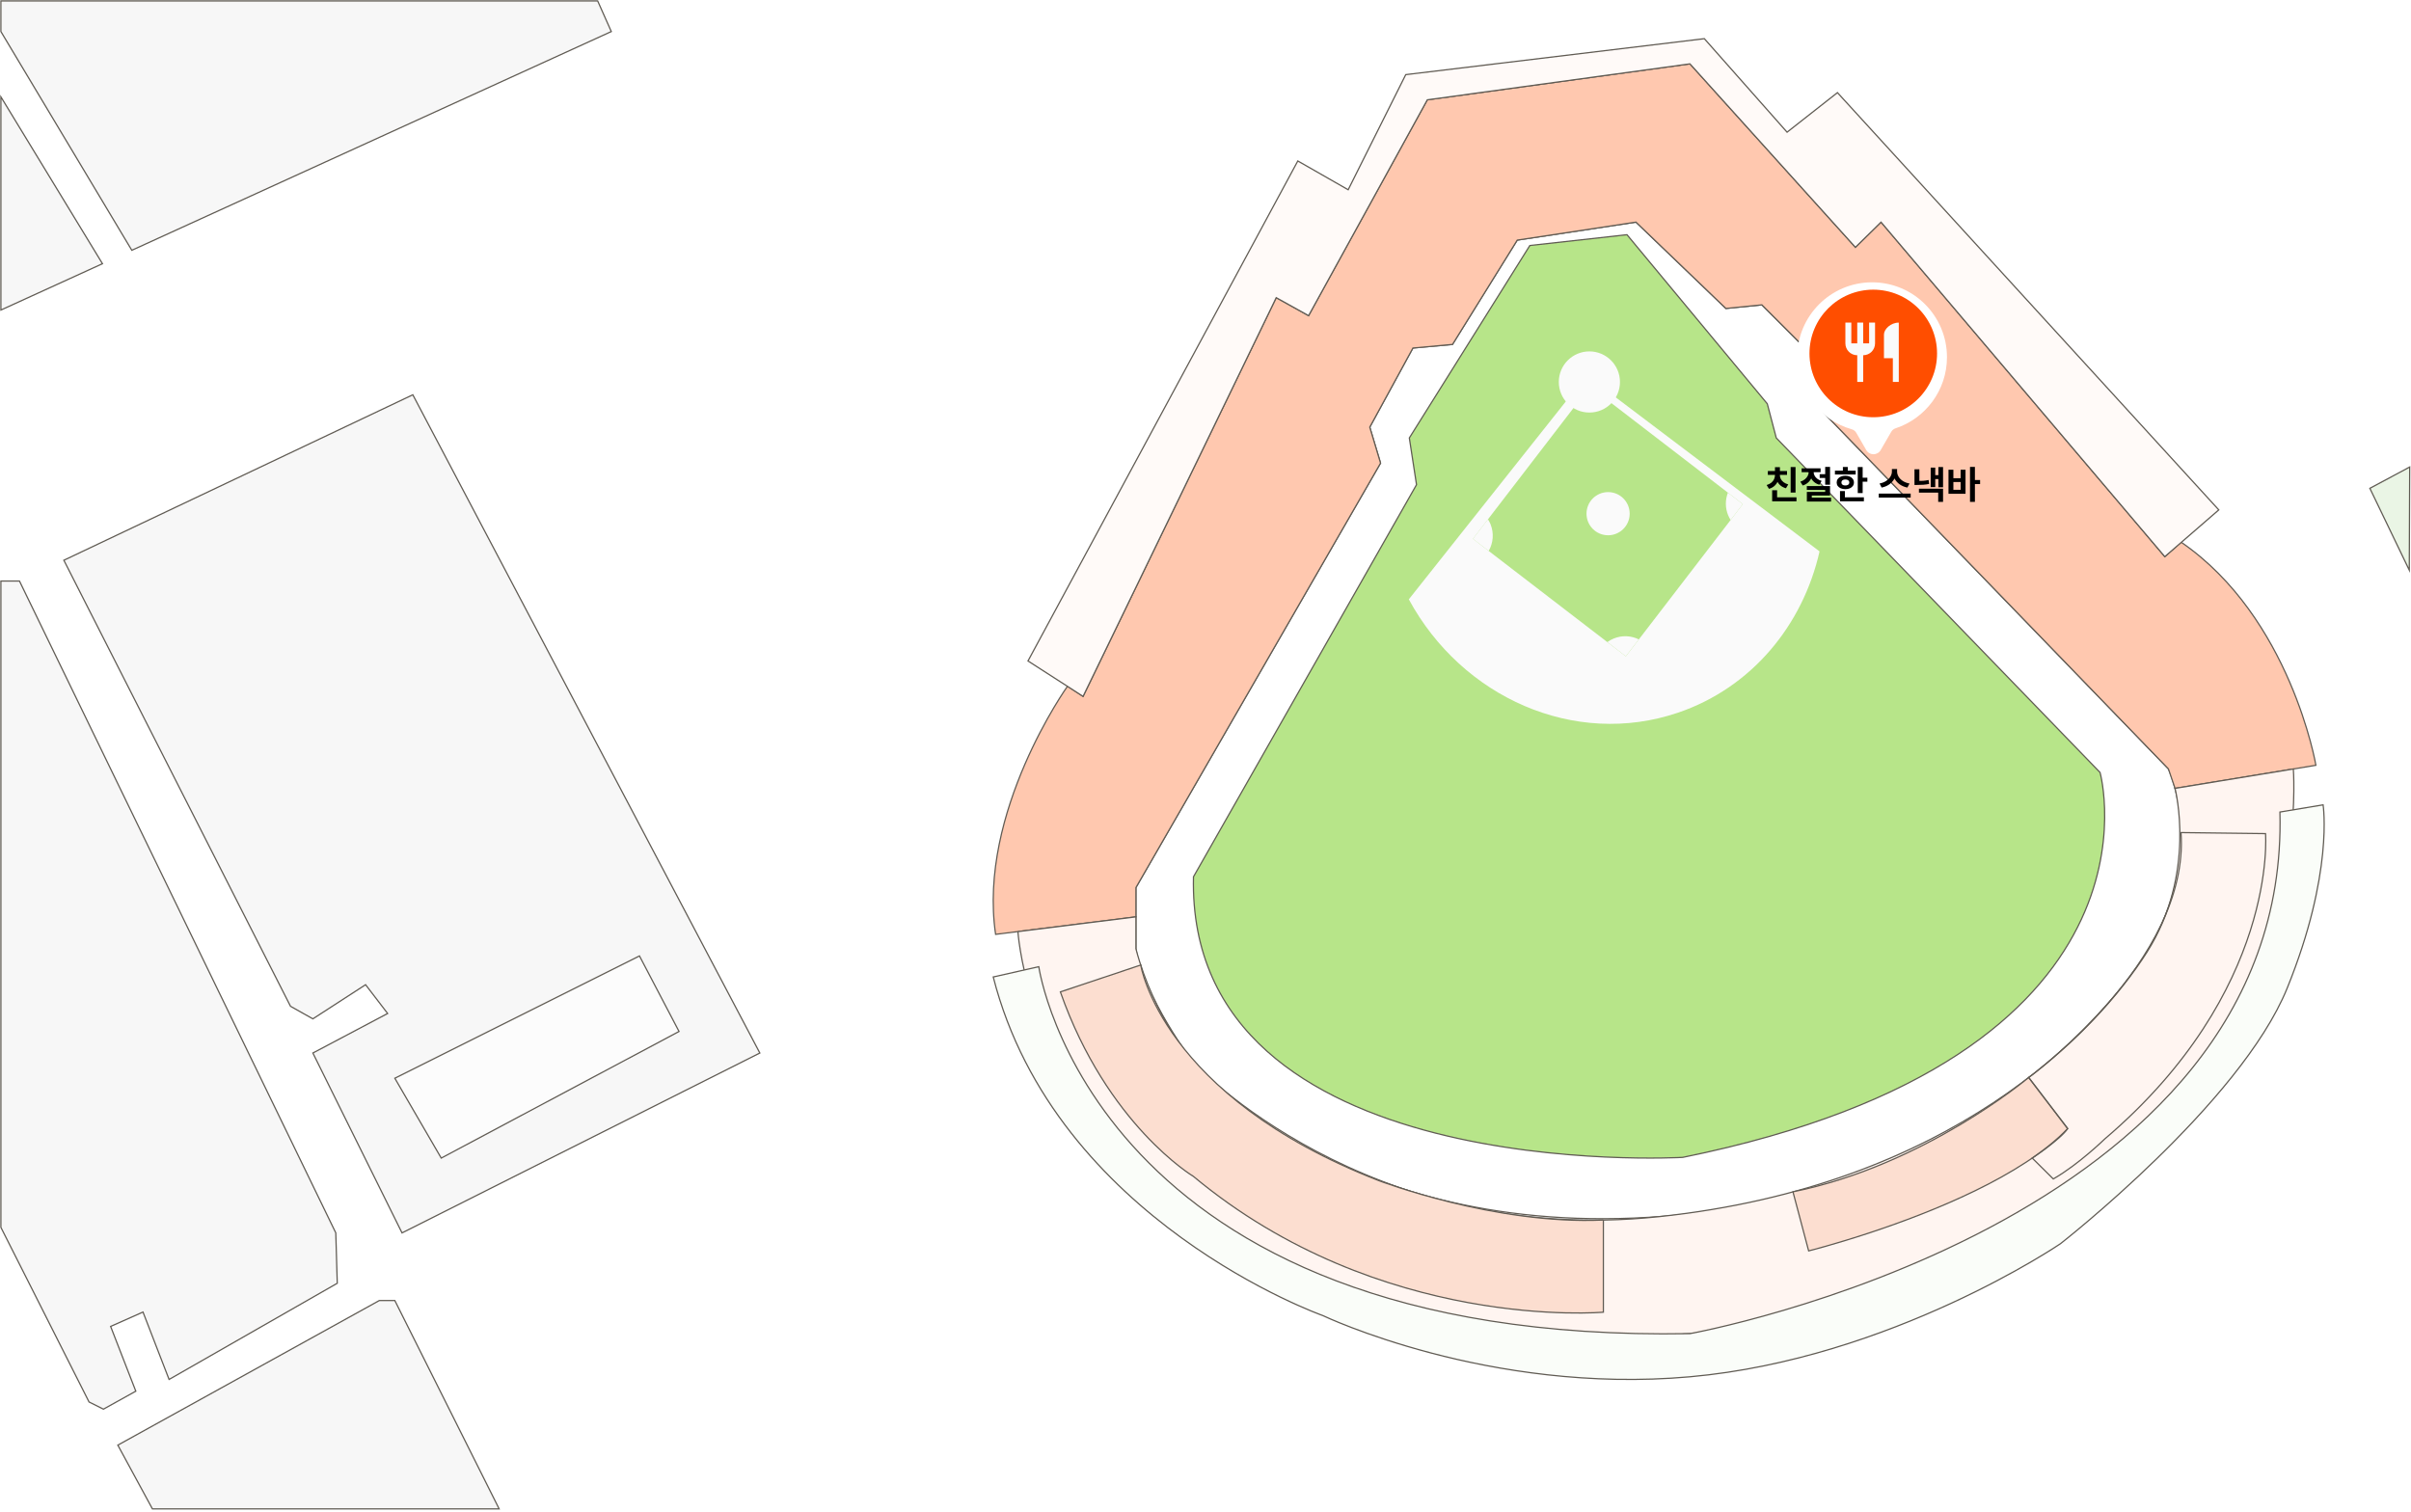 <svg width="982" height="616" viewBox="0 0 982 616" fill="none" xmlns="http://www.w3.org/2000/svg">
<g clip-path="url(#clip0_1117_1914)">
<path d="M623.106 100.005L662.668 95.609L719.813 164.477L723.477 178.397L855.351 314.667C855.351 314.667 887.587 430.423 685.38 471.451C685.38 471.451 483.172 483.173 486.103 357.16L576.95 197.445L574.019 178.397L623.106 100.005Z" fill="#B7E589" stroke="#605B53" stroke-width="0.5" stroke-miterlimit="10"/>
<path d="M462.659 386.465C465.59 405.513 486.074 432.987 486.074 432.987C486.074 432.987 549.11 508.082 683.915 494.895C818.72 481.708 874.4 387.93 874.4 387.93C899.31 346.903 883.192 313.201 883.192 313.201L742.526 167.832V149.091L717.616 124.182L702.963 125.647L666.332 90.481L617.978 97.807L591.603 140.3L575.485 141.765L557.902 174.001L562.298 188.654L462.659 361.555V386.465Z" stroke="#605B53" stroke-width="0.5" stroke-miterlimit="10"/>
<path d="M688.311 26.009L581.346 40.661L532.992 128.577L519.805 121.251L441.134 283.676L434.819 279.5C434.819 279.5 398.187 330.785 405.514 380.604L462.659 373.468V361.555L562.298 188.653L557.902 174.001L575.485 141.765L591.603 140.3L617.978 97.807L666.332 90.48L702.963 125.647L717.616 124.182L742.526 149.091V167.832L883.192 313.201L885.888 321.129L943.268 311.736C943.268 311.736 933.011 251.514 888.32 220.816L881.726 226.751L766.146 90.48L755.713 100.737L688.311 26.009Z" fill="#FFC8AF" stroke="#605B53" stroke-width="0.5" stroke-miterlimit="10"/>
<path d="M572.555 30.404L694.172 15.752L727.873 53.849L748.387 37.731L903.705 207.702L881.726 226.751L766.146 90.481L755.713 100.737L688.311 26.009L581.346 40.661L532.992 128.577L519.805 121.251L441.134 283.676L418.701 269.243L528.596 65.571L549.11 77.293L572.555 30.404Z" fill="#FFFAF8" stroke="#605B53" stroke-width="0.5" stroke-miterlimit="10"/>
<path d="M414.598 379.476C414.598 379.476 426.027 562.297 688.31 543.249C950.593 524.2 934.08 313.245 934.08 313.245L885.887 321.143C885.887 321.143 894.913 355.709 874.399 387.945C853.886 420.181 794.542 483.143 675.489 495.627C556.436 508.097 486.074 433.002 486.074 433.002C486.074 433.002 469.985 414.32 462.658 386.48V373.483L414.598 379.49V379.476Z" fill="#FFF5F1" stroke="#605B53" stroke-width="0.5" stroke-miterlimit="10"/>
<path d="M404.546 397.967L423.096 393.791C423.096 393.791 445.075 547.644 688.31 543.249C688.31 543.249 933.01 499.291 928.614 330.785L946.198 327.854C946.198 327.854 950.593 355.694 931.545 402.583C912.496 449.471 839.233 506.617 839.233 506.617C839.233 506.617 770.365 553.506 688.31 560.832C606.255 568.158 538.853 535.922 538.853 535.922C538.853 535.922 429.954 497.4 404.546 397.967Z" fill="#FAFDF9" stroke="#605B53" stroke-width="0.5" stroke-miterlimit="10"/>
<path d="M127.435 428.943L157.883 412.84L148.901 401.118L127.435 415.023L118.321 409.909L26.009 228.216L168.14 160.813L309.48 428.943L163.744 502.221L127.435 428.943Z" fill="#F7F7F7" stroke="#605B53" stroke-width="0.5" stroke-miterlimit="10"/>
<path d="M160.813 439.215L179.715 471.744L276.57 420.166L260.452 389.396L160.813 439.215Z" fill="#FCFCFC" stroke="#605B53" stroke-width="0.5" stroke-miterlimit="10"/>
<path d="M0.366 236.685H7.927L136.768 502.221L137.369 522.735L68.868 561.916L58.244 534.457L45.057 540.318L55.314 566.693L42.126 574.02L36.265 571.089L0.366 499.965V236.685Z" fill="#F7F7F7" stroke="#605B53" stroke-width="0.5" stroke-miterlimit="10"/>
<path d="M203.306 614.651L160.813 529.768H154.498L47.987 588.672L62.083 614.651H203.306Z" fill="#F7F7F7" stroke="#605B53" stroke-width="0.5" stroke-miterlimit="10"/>
<path d="M981.467 190.236L965.246 198.91L981.305 232.26L981.467 190.236Z" fill="#EAF5E5" stroke="#605B53" stroke-width="0.5" stroke-miterlimit="10"/>
<path d="M0.366 12.85V0.366H243.425L248.979 12.85L53.687 101.953L0.366 12.85Z" fill="#F7F7F7" stroke="#605B53" stroke-width="0.5" stroke-miterlimit="10"/>
<path d="M0.366 39.46L41.731 107.419L0.366 126.292V39.46Z" fill="#F7F7F7" stroke="#605B53" stroke-width="0.5" stroke-miterlimit="10"/>
<path d="M653.056 496.961V534.516C653.056 534.516 562.239 542.633 486.074 479.202C486.074 479.202 450.937 458.263 431.889 404.048L464.623 393.103C464.623 393.103 472.916 446.409 561.565 480.916C561.565 480.916 609.01 499.042 653.056 496.976V496.961Z" fill="#FCDED0" stroke="#605B53" stroke-width="0.5" stroke-miterlimit="10"/>
<path d="M730.275 485.488L736.664 509.548C736.664 509.548 747.155 506.925 761.852 502.06C786.762 493.811 823.73 479.085 842.163 459.728L826.28 438.922C826.28 438.922 783.948 474.616 730.275 485.488Z" fill="#FCDED0" stroke="#605B53" stroke-width="0.5" stroke-miterlimit="10"/>
<path d="M888.32 339.151L922.754 339.576C922.754 339.576 927.985 403.755 857.241 463.978C857.241 463.978 846.56 474.381 836.303 480.242L827.731 471.744C827.731 471.744 839.233 464.124 842.164 459.728L826.28 438.922C826.28 438.922 891.983 391.476 888.32 339.151Z" stroke="#605B53" stroke-width="0.5" stroke-miterlimit="10"/>
<path d="M573.814 244.143C595.5 284.174 641.363 304.571 683.387 290.329C713.44 280.145 734.276 254.708 741.104 224.611L646.213 152.886L573.8 244.158L573.814 244.143Z" fill="#FAFAFA"/>
<path d="M647.579 157.49L599.93 219.498L662.205 267.353L709.854 205.345L647.579 157.49Z" fill="#B7E589"/>
<path d="M647.356 168.052C654.235 168.052 659.811 162.476 659.811 155.597C659.811 148.718 654.235 143.142 647.356 143.142C640.478 143.142 634.901 148.718 634.901 155.597C634.901 162.476 640.478 168.052 647.356 168.052Z" fill="#FAFAFA"/>
<path d="M607.062 213.475C606.783 212.787 606.432 212.142 606.036 211.541L599.926 219.497L606.344 224.421C608.19 221.197 608.586 217.182 607.062 213.475Z" fill="#FAFAFA"/>
<path d="M657.262 260.1C656.324 260.481 655.474 260.979 654.683 261.551L662.199 267.338L667.489 260.452C664.397 258.928 660.69 258.679 657.247 260.115L657.262 260.1Z" fill="#FAFAFA"/>
<path d="M704.883 211.805L709.85 205.343L703.784 200.683C702.67 203.555 702.612 206.852 703.886 209.915C704.165 210.589 704.502 211.219 704.883 211.805Z" fill="#FAFAFA"/>
<path d="M654.975 218.04C659.831 218.04 663.767 214.104 663.767 209.248C663.767 204.393 659.831 200.457 654.975 200.457C650.12 200.457 646.184 204.393 646.184 209.248C646.184 214.104 650.12 218.04 654.975 218.04Z" fill="#FAFAFA"/>
</g>
<g filter="url(#filter0_d_1117_1914)">
<path fill-rule="evenodd" clip-rule="evenodd" d="M771.312 174.873C771.701 174.2 772.338 173.71 773.077 173.466C785.23 169.45 794 157.999 794 144.5C794 127.655 780.345 114 763.5 114C746.655 114 733 127.655 733 144.5C733 158.454 742.37 170.219 755.162 173.846C755.956 174.071 756.646 174.577 757.059 175.292L761.13 182.343C762.434 184.602 765.695 184.602 767 182.343L771.312 174.873Z" fill="white"/>
</g>
<circle cx="762.982" cy="143.981" r="25.982" fill="#FF4E00"/>
<path d="M767.333 136.25V145.917H770.958V155.583H773.375V131.417C770.04 131.417 767.333 134.123 767.333 136.25ZM761.292 139.875H758.875V131.417H756.458V139.875H754.042V131.417H751.625V139.875C751.625 142.545 753.788 144.708 756.458 144.708V155.583H758.875V144.708C761.545 144.708 763.708 142.545 763.708 139.875V131.417H761.292V139.875Z" fill="#FAFAFA"/>
<path d="M731.32 200.633H729.328V190.234H731.32V200.633ZM731.711 204.195H721.797V202.586H731.711V204.195ZM723.812 203.523H721.797V199.711H723.812V203.523ZM724.586 193.531C724.586 194.401 724.432 195.211 724.125 195.961C723.823 196.706 723.367 197.357 722.758 197.914C722.148 198.466 721.398 198.87 720.508 199.125L719.547 197.578C720.302 197.354 720.935 197.036 721.445 196.625C721.956 196.208 722.333 195.734 722.578 195.203C722.823 194.667 722.945 194.109 722.945 193.531V193.016H724.586V193.531ZM724.945 193.531C724.945 194.078 725.07 194.602 725.32 195.102C725.57 195.596 725.951 196.039 726.461 196.43C726.971 196.815 727.604 197.115 728.359 197.328L727.414 198.891C726.518 198.641 725.763 198.253 725.148 197.727C724.539 197.195 724.083 196.573 723.781 195.859C723.479 195.141 723.328 194.365 723.328 193.531V193.016H724.945V193.531ZM727.859 193.43H720.039V191.875H727.859V193.43ZM724.961 192.539H722.945V190.297H724.961V192.539ZM744.689 194.711H741.158V193.141H744.689V194.711ZM738.322 192.227C738.322 193.039 738.166 193.818 737.853 194.562C737.541 195.307 737.077 195.961 736.462 196.523C735.853 197.086 735.116 197.5 734.252 197.766L733.275 196.219C734.02 195.974 734.647 195.638 735.158 195.211C735.668 194.784 736.051 194.31 736.306 193.789C736.561 193.268 736.689 192.747 736.689 192.227V191.406H738.322V192.227ZM738.697 192.25C738.697 192.75 738.817 193.24 739.056 193.719C739.296 194.193 739.66 194.622 740.15 195.008C740.64 195.388 741.239 195.685 741.947 195.898L741.017 197.461C740.163 197.211 739.439 196.826 738.845 196.305C738.257 195.784 737.814 195.174 737.517 194.477C737.22 193.779 737.072 193.036 737.072 192.25V191.406H738.697V192.25ZM741.525 192.352H733.806V190.758H741.525V192.352ZM745.377 197.453H743.4V190.203H745.377V197.453ZM745.377 201.852H737.939V203.672H735.931V200.391H743.4V199.578H735.916V198H745.377V201.852ZM745.798 204.297H735.931V202.742H745.798V204.297ZM758.659 200.852H756.667V190.234H758.659V200.852ZM760.581 196.219H758.081V194.586H760.581V196.219ZM755.816 193.289H747.37V191.719H755.816V193.289ZM751.605 193.789C752.282 193.789 752.886 193.906 753.417 194.141C753.948 194.37 754.362 194.693 754.659 195.109C754.956 195.526 755.105 196.005 755.105 196.547C755.105 197.083 754.956 197.557 754.659 197.969C754.362 198.375 753.948 198.693 753.417 198.922C752.886 199.151 752.282 199.266 751.605 199.266C750.917 199.266 750.305 199.151 749.769 198.922C749.232 198.693 748.816 198.375 748.519 197.969C748.222 197.557 748.073 197.083 748.073 196.547C748.073 196.005 748.222 195.526 748.519 195.109C748.816 194.693 749.232 194.37 749.769 194.141C750.305 193.906 750.917 193.789 751.605 193.789ZM751.605 195.32C751.287 195.32 751.006 195.367 750.761 195.461C750.521 195.555 750.336 195.695 750.206 195.883C750.076 196.07 750.011 196.292 750.011 196.547C750.011 196.802 750.076 197.021 750.206 197.203C750.336 197.38 750.521 197.516 750.761 197.609C751.006 197.703 751.287 197.75 751.605 197.75C751.922 197.75 752.201 197.703 752.441 197.609C752.685 197.516 752.876 197.38 753.011 197.203C753.146 197.021 753.214 196.802 753.214 196.547C753.214 196.292 753.146 196.07 753.011 195.883C752.876 195.695 752.685 195.555 752.441 195.461C752.201 195.367 751.922 195.32 751.605 195.32ZM752.597 192.492H750.605V190.211H752.597V192.492ZM759.167 204.195H749.433V202.586H759.167V204.195ZM751.425 203.273H749.433V200.031H751.425V203.273ZM772.319 192.086C772.319 193.117 772.077 194.083 771.592 194.984C771.108 195.885 770.418 196.656 769.522 197.297C768.631 197.932 767.587 198.37 766.389 198.609L765.537 196.953C766.558 196.76 767.449 196.414 768.209 195.914C768.975 195.414 769.558 194.828 769.959 194.156C770.366 193.484 770.569 192.794 770.569 192.086V191.07H772.319V192.086ZM772.686 192.086C772.686 192.799 772.886 193.495 773.287 194.172C773.694 194.849 774.28 195.438 775.045 195.938C775.816 196.432 776.717 196.771 777.748 196.953L776.873 198.609C775.686 198.37 774.644 197.935 773.748 197.305C772.858 196.674 772.173 195.909 771.694 195.008C771.215 194.107 770.975 193.133 770.975 192.086V191.07H772.686V192.086ZM778.217 202.695H765.217V201.062H778.217V202.695ZM791.406 198.492H789.508V190.234H791.406V198.492ZM790.008 195.156H787.672V193.555H790.008V195.156ZM788.227 198.406H786.367V190.477H788.227V198.406ZM791.406 204.438H789.43V200.68H781.578V199.078H791.406V204.438ZM781.758 196.523H779.766V191.156H781.758V196.523ZM780.719 195.93C781.729 195.93 782.594 195.904 783.312 195.852C784.036 195.799 784.773 195.69 785.523 195.523L785.734 197.125C784.943 197.292 784.164 197.404 783.398 197.461C782.633 197.513 781.74 197.542 780.719 197.547H779.766V195.93H780.719ZM804.384 204.438H802.384V190.203H804.384V204.438ZM806.494 197.195H803.947V195.531H806.494V197.195ZM795.611 194.812H798.564V191.352H800.556V201.148H793.619V191.352H795.611V194.812ZM798.564 199.523V196.359H795.611V199.523H798.564Z" fill="black"/>
<defs>
<filter id="filter0_d_1117_1914" x="728" y="111" width="69" height="78.037" filterUnits="userSpaceOnUse" color-interpolation-filters="sRGB">
<feFlood flood-opacity="0" result="BackgroundImageFix"/>
<feColorMatrix in="SourceAlpha" type="matrix" values="0 0 0 0 0 0 0 0 0 0 0 0 0 0 0 0 0 0 127 0" result="hardAlpha"/>
<feOffset dx="-1" dy="1"/>
<feGaussianBlur stdDeviation="2"/>
<feComposite in2="hardAlpha" operator="out"/>
<feColorMatrix type="matrix" values="0 0 0 0 0 0 0 0 0 0 0 0 0 0 0 0 0 0 0.25 0"/>
<feBlend mode="normal" in2="BackgroundImageFix" result="effect1_dropShadow_1117_1914"/>
<feBlend mode="normal" in="SourceGraphic" in2="effect1_dropShadow_1117_1914" result="shape"/>
</filter>
<clipPath id="clip0_1117_1914">
<rect width="981.833" height="615.018" fill="white"/>
</clipPath>
</defs>
</svg>
